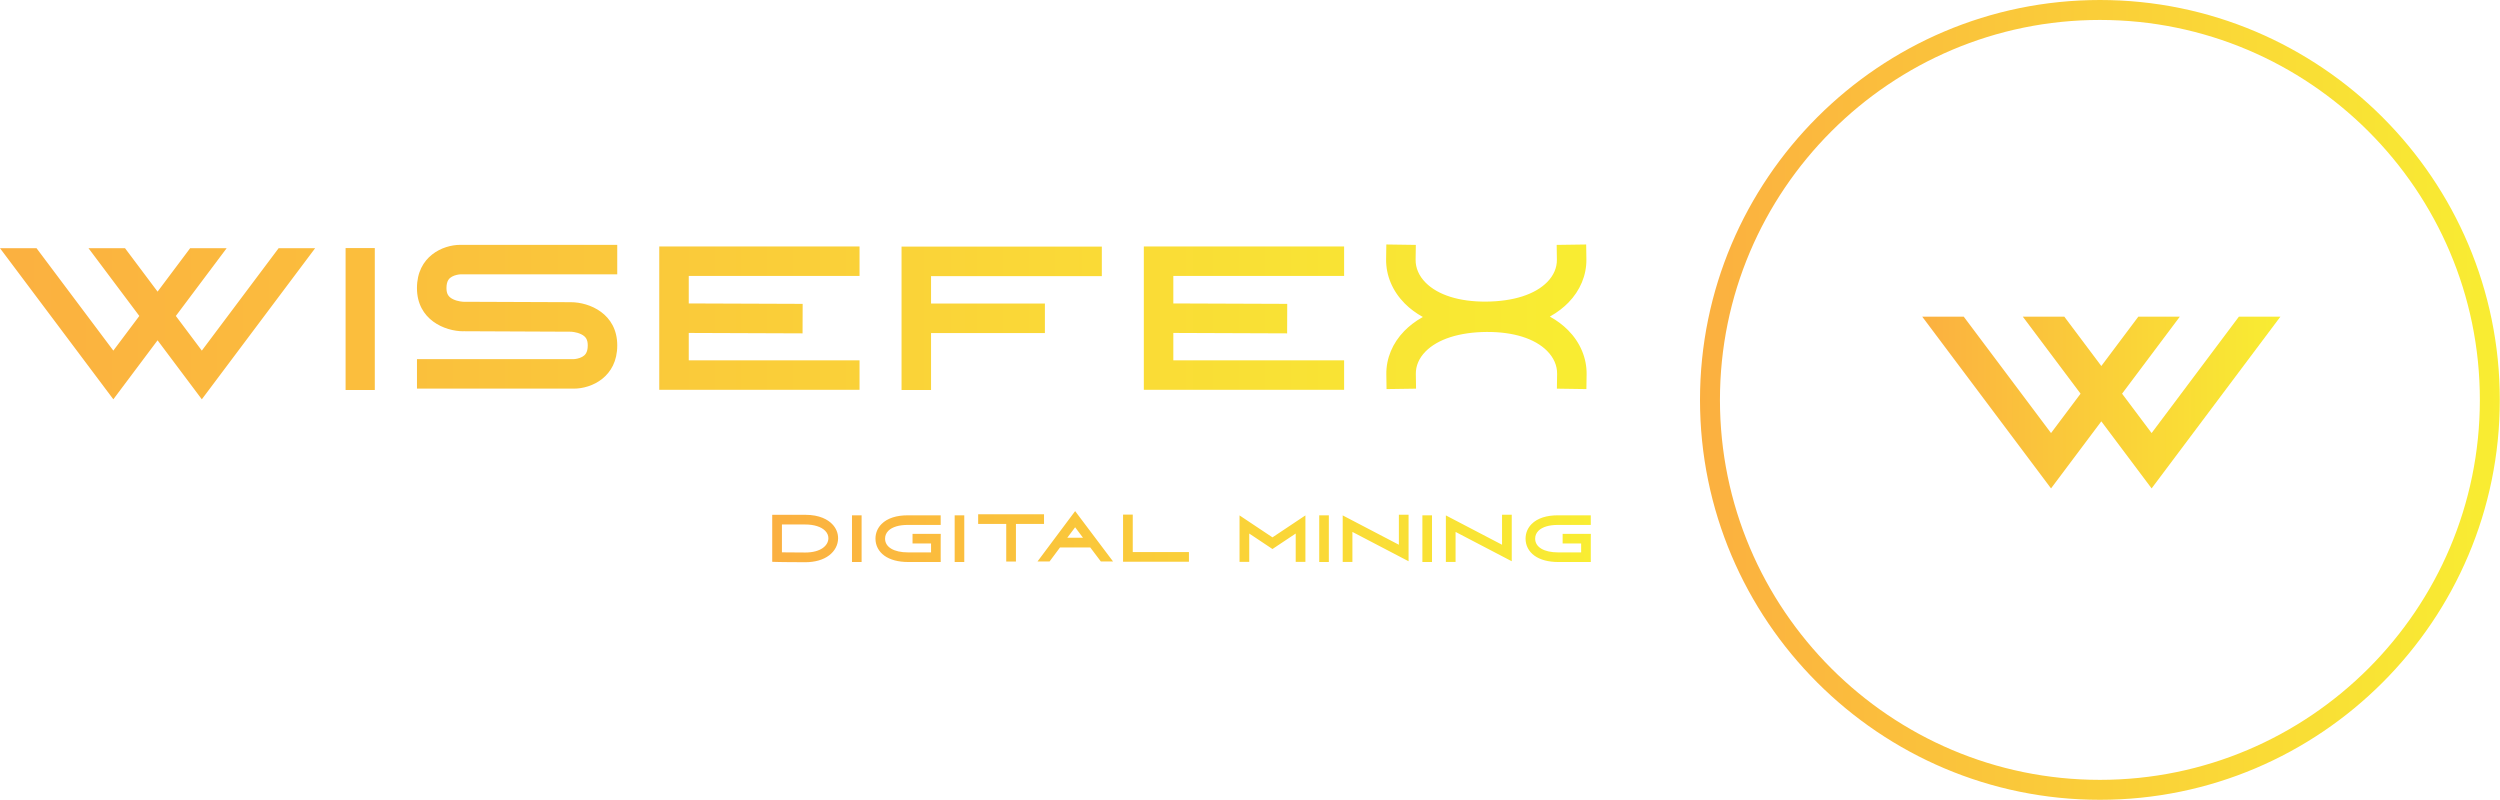 <?xml version="1.0" encoding="utf-8"?>
<svg width="450" height="144" viewBox="0 0 450 144" class="css-1j8o68f" xmlns="http://www.w3.org/2000/svg">
  <defs id="SvgjsDefs2083">
    <linearGradient id="SvgjsLinearGradient2092">
      <stop id="SvgjsStop2093" stop-color="#fbb040" offset="0"/>
      <stop id="SvgjsStop2094" stop-color="#f9ed32" offset="1"/>
    </linearGradient>
    <linearGradient id="SvgjsLinearGradient2095">
      <stop id="SvgjsStop2096" stop-color="#fbb040" offset="0"/>
      <stop id="SvgjsStop2097" stop-color="#f9ed32" offset="1"/>
    </linearGradient>
    <linearGradient id="SvgjsLinearGradient2098">
      <stop id="SvgjsStop2099" stop-color="#fbb040" offset="0"/>
      <stop id="SvgjsStop2100" stop-color="#f9ed32" offset="1"/>
    </linearGradient>
    <linearGradient id="SvgjsLinearGradient2101">
      <stop id="SvgjsStop2102" stop-color="#fbb040" offset="0"/>
      <stop id="SvgjsStop2103" stop-color="#f9ed32" offset="1"/>
    </linearGradient>
  </defs>
  <g id="SvgjsG2084" featurekey="symbolContainer" transform="matrix(0.718,0,0,0.718,306,0)" fill="url(#SvgjsLinearGradient2092)">
    <path xmlns="http://www.w3.org/2000/svg" d="M100.254 0C44.974 0 0 44.974 0 100.254s44.974 100.254 100.254 100.254c55.28 0 100.254-44.974 100.254-100.254S155.534 0 100.254 0zm0 195.508C47.731 195.508 5 152.777 5 100.254S47.731 5 100.254 5s95.254 42.73 95.254 95.254-42.731 95.254-95.254 95.254z"/>
  </g>
  <g id="SvgjsG2085" featurekey="monogramFeature-0" transform="matrix(0.857,0,0,0.857,344.126,34.522)" fill="url(#SvgjsLinearGradient2095)">
    <path d="M68.7 26.228 l8.717 0 l-27.051 36.07 l-10.564 -14.083 l-10.562 14.083 l-27.053 -36.07 l8.717 0 l18.337 24.448 l6.203 -8.272 l-12.132 -16.175 l8.717 0 l7.774 10.364 l7.772 -10.364 l8.716 0 l-12.131 16.175 l6.205 8.272 z"/>
  </g>
  <g id="SvgjsG2086" featurekey="nameFeature-0" transform="matrix(1.131,0,0,1.131,-1.648,24.902)" fill="url(#SvgjsLinearGradient2098)">
    <path d="M45.8 17.485 l5.811 0 l-18.034 24.047 l-7.042 -9.389 l-7.041 9.389 l-18.036 -24.047 l5.812 0 l12.224 16.298 l4.136 -5.515 l-8.088 -10.784 l5.812 0 l5.182 6.91 l5.182 -6.91 l5.811 0 l-8.087 10.784 l4.136 5.515 z M61.108 40.049 l-4.649 0 l0 -22.591 l4.649 0 l0 22.591 z M73.396 22.009 c-0.436 0.241 -0.882 0.646 -0.882 1.819 c0 0.914 0.296 1.414 1.055 1.782 c0.768 0.372 1.624 0.399 1.667 0.4 l17.067 0.067 c2.966 0 7.391 1.832 7.391 6.878 s-4.113 6.878 -6.878 6.878 l-24.997 0 l0 -4.695 l24.977 0 c0.205 -0.007 0.816 -0.084 1.32 -0.363 c0.437 -0.241 0.883 -0.646 0.883 -1.819 c0 -0.914 -0.296 -1.414 -1.055 -1.782 c-0.765 -0.371 -1.621 -0.399 -1.669 -0.4 l-17.056 -0.076 l0 0.009 c-2.975 0 -7.401 -1.832 -7.401 -6.878 s4.113 -6.878 6.878 -6.878 l24.997 0 l0 4.695 l-24.976 0 c-0.205 0.007 -0.817 0.084 -1.321 0.363 z M138.254 21.902 l-27.18 0 l0 4.373 l18.128 0.068 l-0.017 4.696 l-18.111 -0.068 l0 4.356 l27.18 0 l0 4.695 l-31.875 0 l0 -22.815 l31.875 0 l0 4.695 z M176.814 21.93 l-27.18 0 l0 4.365 l18.12 0 l0 4.695 l-18.12 0 l0 9.06 l-4.695 0 l0 -22.815 l31.875 0 l0 4.695 z M215.374 21.902 l-27.18 0 l0 4.373 l18.128 0.068 l-0.017 4.696 l-18.111 -0.068 l0 4.356 l27.18 0 l0 4.695 l-31.875 0 l0 -22.815 l31.875 0 l0 4.695 z M251.007 30.519 c1.947 1.961 2.999 4.461 2.961 7.04 l-0.034 2.347 l-4.695 -0.068 l0.034 -2.347 c0.019 -1.325 -0.533 -2.591 -1.598 -3.664 c-1.961 -1.975 -5.38 -3.041 -9.627 -3.014 c-4.335 0.032 -7.791 1.141 -9.732 3.125 c-1.018 1.041 -1.547 2.269 -1.528 3.553 l0.034 2.347 l-4.695 0.068 l-0.034 -2.347 c-0.037 -2.526 0.981 -4.978 2.866 -6.905 c0.717 -0.733 1.679 -1.517 2.948 -2.224 c-1.094 -0.604 -2.065 -1.323 -2.888 -2.152 c-1.947 -1.961 -2.998 -4.461 -2.961 -7.04 l0.034 -2.347 l4.695 0.068 l-0.034 2.347 c-0.019 1.325 0.533 2.591 1.598 3.664 c1.96 1.975 5.381 3.047 9.627 3.014 c4.335 -0.032 7.791 -1.141 9.732 -3.125 c1.018 -1.041 1.546 -2.269 1.528 -3.553 l-0.034 -2.347 l4.695 -0.068 l0.034 2.347 c0.037 2.526 -0.981 4.978 -2.867 6.905 c-0.717 0.732 -1.679 1.517 -2.947 2.224 c1.094 0.604 2.064 1.324 2.887 2.153 z"/>
  </g>
  <g id="SvgjsG2087" featurekey="sloganFeature-0" transform="matrix(0.744,0,0,0.744,137.758,86.262)" fill="url(#SvgjsLinearGradient2101)">
    <path d="M16.153 10.827 c0.956 0.969 1.472 2.211 1.453 3.497 c-0.023 1.591 -0.79 3.044 -2.16 4.089 c-1.427 1.089 -3.435 1.665 -5.808 1.665 c-4.529 0 -6.808 -0.067 -6.83 -0.067 l-1.139 -0.034 l0 -11.373 l7.969 0 c3.573 0 5.515 1.209 6.515 2.224 z M9.638 17.73 c3.849 0 5.596 -1.728 5.621 -3.44 c0.009 -0.662 -0.26 -1.289 -0.778 -1.815 c-0.969 -0.983 -2.689 -1.524 -4.843 -1.524 l-5.621 0 l0 6.737 c1.09 0.019 2.963 0.042 5.621 0.042 z M23.294 20.025 l-2.325 0 l0 -11.295 l2.325 0 l0 11.295 z M42.43 14.394 c-0.02 1.366 -0 4.43 0 4.461 l0.008 1.17 l-7.898 0 c-2.373 0 -4.359 -0.531 -5.742 -1.536 c-1.386 -1.007 -2.149 -2.467 -2.149 -4.112 c0 -1.364 0.515 -2.596 1.488 -3.563 c1.394 -1.384 3.61 -2.106 6.41 -2.085 c1.708 0.013 6.667 0 6.716 0 l1.162 -0.003 l0.006 2.325 l-1.162 0.003 c-0.05 0 -5.021 0.013 -6.74 0 c-2.138 -0.017 -3.824 0.485 -4.756 1.41 c-0.532 0.528 -0.802 1.172 -0.802 1.913 c0 2.05 2.133 3.323 5.566 3.323 l5.56 0 c-0.002 -0.637 -0.004 -1.44 -0.002 -2.161 l-4.477 0 l0 -2.325 l6.827 0 z M48.134 20.025 l-2.325 0 l0 -11.295 l2.325 0 l0 11.295 z M51.489 8.475 l15.938 0 l0 2.348 l-6.795 0 l0 9.093 l-2.348 0 l0 -9.093 l-6.795 0 l0 -2.348 z M74.955 7.711 l9.177 12.19 l-2.951 0 l-2.566 -3.397 l-7.32 0 l-2.529 3.397 l-2.918 0 z M73.056 14.156 l3.798 0 l-1.899 -2.532 z M88.897 17.619 l13.59 0 l0 2.348 l-15.938 0 l0 -11.407 l2.348 0 l0 9.06 z M122.698 14.063 l7.969 -5.313 l0 11.25 l-2.348 0 l0 -6.863 l-5.621 3.747 l-5.621 -3.747 l0 6.863 l-2.348 0 l0 -11.25 z M136.334 20.025 l-2.325 0 l0 -11.295 l2.325 0 l0 11.295 z M153.279 8.593 l2.348 0 l0 11.25 l-13.59 -7.098 l0 7.256 l-2.348 0 l0 -11.25 l13.59 7.098 l0 -7.256 z M161.294 20.025 l-2.325 0 l0 -11.295 l2.325 0 l0 11.295 z M178.239 8.593 l2.348 0 l0 11.25 l-13.59 -7.098 l0 7.256 l-2.348 0 l0 -11.25 l13.59 7.098 l0 -7.256 z M199.71 14.394 c-0.02 1.366 -0 4.43 0 4.461 l0.008 1.17 l-7.898 0 c-2.373 0 -4.359 -0.531 -5.742 -1.536 c-1.386 -1.007 -2.149 -2.467 -2.149 -4.112 c0 -1.364 0.515 -2.596 1.488 -3.563 c1.394 -1.384 3.61 -2.106 6.41 -2.085 c1.708 0.013 6.667 0 6.716 0 l1.162 -0.003 l0.006 2.325 l-1.162 0.003 c-0.05 0 -5.021 0.013 -6.74 0 c-2.138 -0.017 -3.824 0.485 -4.756 1.41 c-0.532 0.528 -0.802 1.172 -0.802 1.913 c0 2.05 2.133 3.323 5.566 3.323 l5.56 0 c-0.002 -0.637 -0.004 -1.44 -0.002 -2.161 l-4.477 0 l0 -2.325 l6.827 0 z"/>
  </g>
</svg>